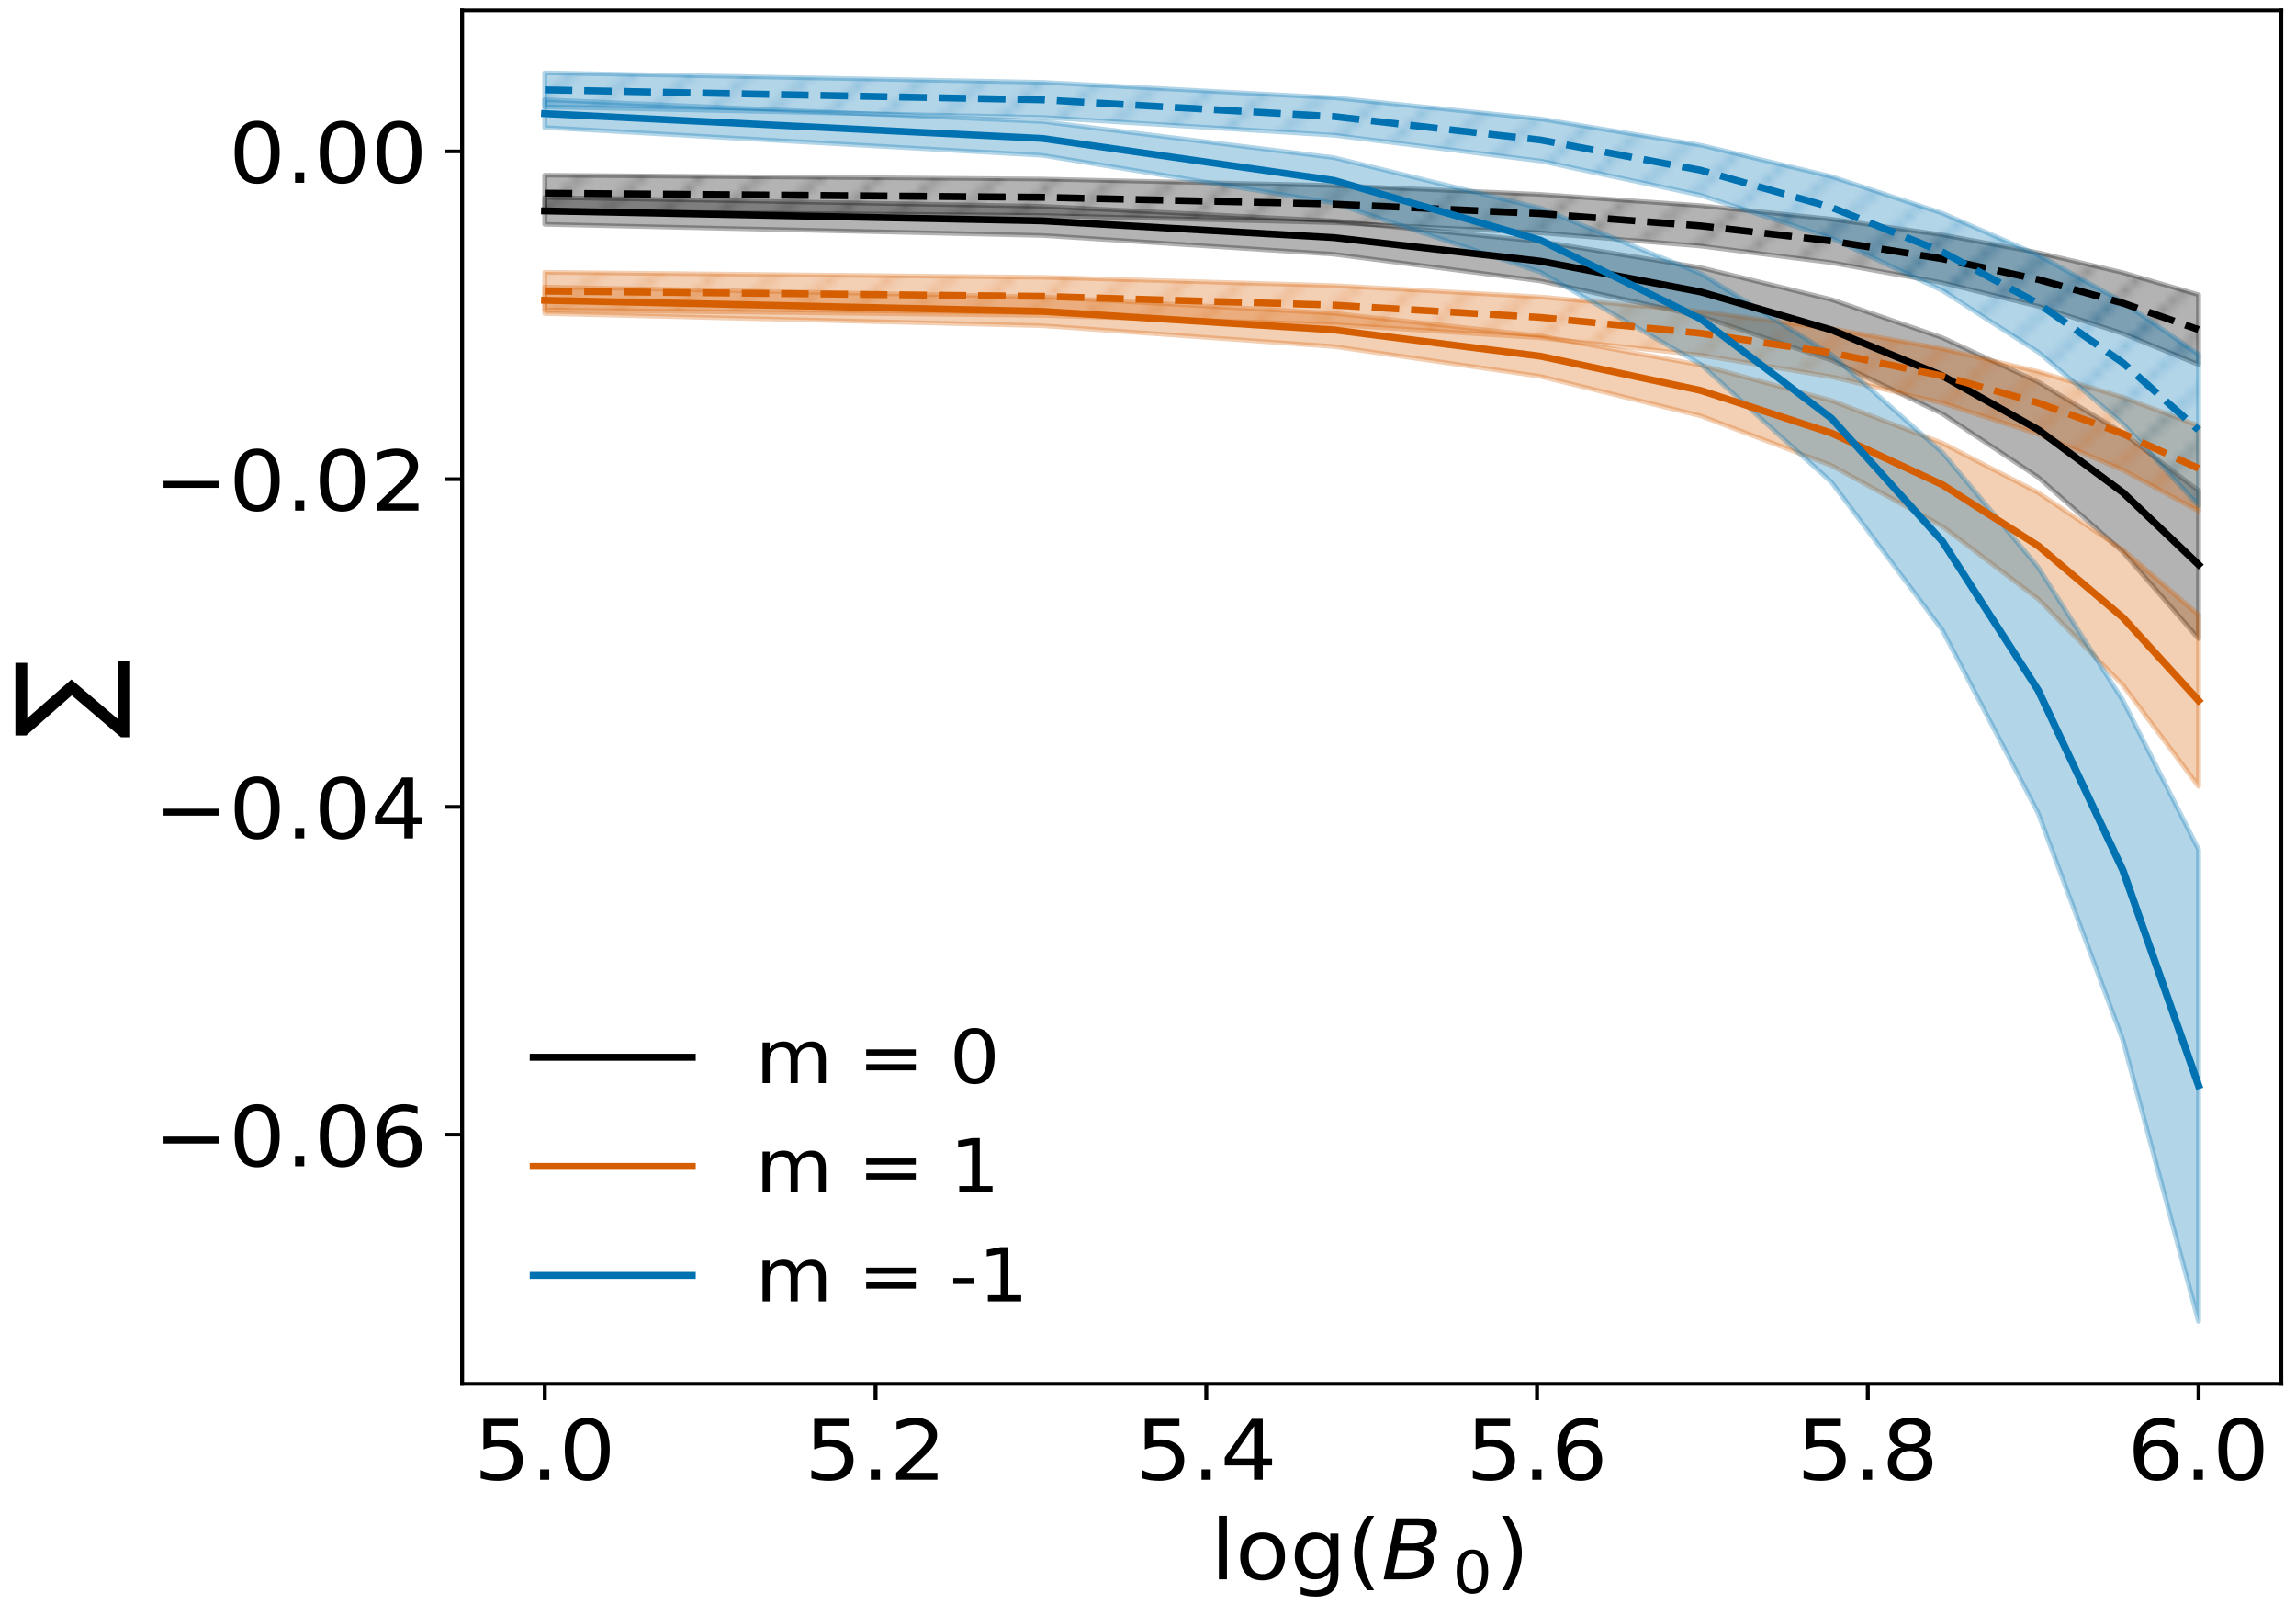 <?xml version="1.0" encoding="UTF-8"?>
<svg xmlns="http://www.w3.org/2000/svg" xmlns:xlink="http://www.w3.org/1999/xlink" width="243.276" height="169.89" viewBox="0 0 243.276 169.89">
<defs>
<g>
<g id="glyph-0-0">
<path d="M 1.02 -6.457 L 4.676 -6.457 L 4.676 -5.723 L 1.871 -5.723 L 1.871 -4.137 C 2.004 -4.18 2.145 -4.215 2.277 -4.234 C 2.41 -4.254 2.551 -4.27 2.684 -4.27 C 3.449 -4.27 4.055 -4.066 4.508 -3.676 C 4.961 -3.277 5.188 -2.746 5.188 -2.074 C 5.188 -1.371 4.953 -0.832 4.488 -0.453 C 4.023 -0.07 3.375 0.113 2.543 0.113 C 2.25 0.113 1.957 0.09 1.652 0.055 C 1.352 0.008 1.051 -0.055 0.727 -0.152 L 0.727 -1.027 C 1 -0.887 1.285 -0.781 1.586 -0.707 C 1.879 -0.637 2.191 -0.609 2.523 -0.609 C 3.051 -0.609 3.477 -0.734 3.789 -1 C 4.09 -1.266 4.254 -1.621 4.254 -2.074 C 4.254 -2.516 4.09 -2.871 3.789 -3.137 C 3.477 -3.402 3.051 -3.535 2.523 -3.535 C 2.277 -3.535 2.023 -3.508 1.777 -3.453 C 1.531 -3.402 1.277 -3.32 1.02 -3.215 L 1.02 -6.457 "/>
</g>
<g id="glyph-0-1">
<path d="M 1.012 -1.098 L 1.984 -1.098 L 1.984 0 L 1.012 0 L 1.012 -1.098 "/>
</g>
<g id="glyph-0-2">
<path d="M 3.004 -5.883 C 2.523 -5.883 2.164 -5.66 1.918 -5.219 C 1.672 -4.773 1.559 -4.109 1.559 -3.223 C 1.559 -2.34 1.672 -1.676 1.918 -1.23 C 2.164 -0.789 2.523 -0.566 3.004 -0.566 C 3.488 -0.566 3.848 -0.789 4.09 -1.23 C 4.328 -1.676 4.449 -2.34 4.449 -3.223 C 4.449 -4.109 4.328 -4.773 4.09 -5.219 C 3.848 -5.66 3.488 -5.883 3.004 -5.883 M 3.004 -6.574 C 3.77 -6.574 4.355 -6.281 4.773 -5.715 C 5.18 -5.137 5.387 -4.305 5.387 -3.223 C 5.387 -2.137 5.18 -1.301 4.773 -0.734 C 4.355 -0.168 3.77 0.113 3.004 0.113 C 2.23 0.113 1.633 -0.168 1.227 -0.734 C 0.82 -1.301 0.625 -2.137 0.625 -3.223 C 0.625 -4.305 0.82 -5.137 1.227 -5.715 C 1.633 -6.281 2.23 -6.574 3.004 -6.574 "/>
</g>
<g id="glyph-0-3">
<path d="M 1.812 -0.734 L 5.066 -0.734 L 5.066 0 L 0.691 0 L 0.691 -0.734 C 1.039 -1.07 1.52 -1.531 2.137 -2.117 C 2.742 -2.691 3.129 -3.066 3.289 -3.234 C 3.59 -3.543 3.797 -3.809 3.91 -4.031 C 4.023 -4.242 4.09 -4.465 4.09 -4.676 C 4.09 -5.016 3.961 -5.297 3.703 -5.512 C 3.449 -5.723 3.117 -5.836 2.703 -5.836 C 2.41 -5.836 2.098 -5.785 1.777 -5.695 C 1.457 -5.598 1.105 -5.457 0.738 -5.262 L 0.738 -6.148 C 1.113 -6.289 1.465 -6.395 1.785 -6.465 C 2.105 -6.539 2.41 -6.574 2.684 -6.574 C 3.391 -6.574 3.961 -6.406 4.383 -6.066 C 4.809 -5.73 5.027 -5.289 5.027 -4.73 C 5.027 -4.465 4.969 -4.207 4.867 -3.977 C 4.762 -3.738 4.574 -3.453 4.289 -3.137 C 4.215 -3.047 3.969 -2.809 3.555 -2.41 C 3.137 -2.012 2.562 -1.453 1.812 -0.734 "/>
</g>
<g id="glyph-0-4">
<path d="M 3.57 -5.695 L 1.219 -2.25 L 3.57 -2.25 L 3.57 -5.695 M 3.324 -6.457 L 4.496 -6.457 L 4.496 -2.25 L 5.48 -2.25 L 5.48 -1.523 L 4.496 -1.523 L 4.496 0 L 3.57 0 L 3.57 -1.523 L 0.465 -1.523 L 0.465 -2.363 L 3.324 -6.457 "/>
</g>
<g id="glyph-0-5">
<path d="M 3.117 -3.578 C 2.703 -3.578 2.371 -3.438 2.125 -3.172 C 1.879 -2.906 1.758 -2.535 1.758 -2.074 C 1.758 -1.602 1.879 -1.23 2.125 -0.965 C 2.371 -0.699 2.703 -0.566 3.117 -0.566 C 3.535 -0.566 3.863 -0.699 4.109 -0.965 C 4.355 -1.23 4.48 -1.602 4.48 -2.074 C 4.48 -2.535 4.355 -2.906 4.109 -3.172 C 3.863 -3.438 3.535 -3.578 3.117 -3.578 M 4.969 -6.316 L 4.969 -5.52 C 4.734 -5.625 4.496 -5.703 4.262 -5.758 C 4.016 -5.812 3.781 -5.836 3.555 -5.836 C 2.93 -5.836 2.457 -5.645 2.137 -5.254 C 1.812 -4.863 1.625 -4.27 1.586 -3.488 C 1.766 -3.738 1.992 -3.934 2.27 -4.066 C 2.543 -4.199 2.844 -4.27 3.176 -4.27 C 3.863 -4.27 4.414 -4.066 4.809 -3.676 C 5.207 -3.285 5.414 -2.746 5.414 -2.074 C 5.414 -1.41 5.195 -0.879 4.781 -0.477 C 4.367 -0.078 3.809 0.113 3.117 0.113 C 2.324 0.113 1.711 -0.168 1.293 -0.734 C 0.871 -1.301 0.66 -2.137 0.66 -3.223 C 0.66 -4.242 0.918 -5.059 1.438 -5.66 C 1.945 -6.262 2.645 -6.574 3.516 -6.574 C 3.742 -6.574 3.977 -6.547 4.223 -6.512 C 4.461 -6.465 4.707 -6.406 4.969 -6.316 "/>
</g>
<g id="glyph-0-6">
<path d="M 3.004 -3.066 C 2.562 -3.066 2.211 -2.949 1.957 -2.727 C 1.699 -2.508 1.578 -2.207 1.578 -1.816 C 1.578 -1.426 1.699 -1.117 1.957 -0.895 C 2.211 -0.672 2.562 -0.566 3.004 -0.566 C 3.441 -0.566 3.789 -0.672 4.043 -0.902 C 4.301 -1.125 4.43 -1.426 4.43 -1.816 C 4.43 -2.207 4.301 -2.508 4.055 -2.727 C 3.797 -2.949 3.449 -3.066 3.004 -3.066 M 2.07 -3.438 C 1.672 -3.527 1.359 -3.703 1.133 -3.961 C 0.906 -4.215 0.805 -4.527 0.805 -4.898 C 0.805 -5.414 0.992 -5.82 1.391 -6.121 C 1.777 -6.422 2.316 -6.574 3.004 -6.574 C 3.684 -6.574 4.223 -6.422 4.621 -6.121 C 5.008 -5.82 5.207 -5.414 5.207 -4.898 C 5.207 -4.527 5.094 -4.215 4.867 -3.961 C 4.641 -3.703 4.336 -3.527 3.941 -3.438 C 4.383 -3.34 4.734 -3.145 4.988 -2.859 C 5.234 -2.578 5.367 -2.223 5.367 -1.816 C 5.367 -1.188 5.16 -0.707 4.754 -0.383 C 4.336 -0.043 3.762 0.113 3.004 0.113 C 2.238 0.113 1.652 -0.043 1.246 -0.383 C 0.84 -0.707 0.641 -1.188 0.641 -1.816 C 0.641 -2.223 0.766 -2.578 1.02 -2.859 C 1.266 -3.145 1.617 -3.34 2.07 -3.438 M 1.73 -4.82 C 1.73 -4.48 1.832 -4.215 2.059 -4.031 C 2.285 -3.844 2.598 -3.758 3.004 -3.758 C 3.402 -3.758 3.715 -3.844 3.941 -4.031 C 4.168 -4.215 4.281 -4.48 4.281 -4.82 C 4.281 -5.156 4.168 -5.414 3.941 -5.598 C 3.715 -5.785 3.402 -5.883 3.004 -5.883 C 2.598 -5.883 2.285 -5.785 2.059 -5.598 C 1.832 -5.414 1.73 -5.156 1.73 -4.82 "/>
</g>
<g id="glyph-0-7">
<path d="M 0.887 -6.73 L 1.738 -6.73 L 1.738 0 L 0.887 0 L 0.887 -6.73 "/>
</g>
<g id="glyph-0-8">
<path d="M 2.891 -4.289 C 2.438 -4.289 2.078 -4.117 1.812 -3.781 C 1.551 -3.445 1.418 -2.992 1.418 -2.418 C 1.418 -1.832 1.539 -1.383 1.805 -1.047 C 2.07 -0.707 2.43 -0.551 2.891 -0.551 C 3.344 -0.551 3.703 -0.707 3.969 -1.047 C 4.234 -1.383 4.367 -1.832 4.367 -2.418 C 4.367 -2.984 4.234 -3.445 3.969 -3.781 C 3.703 -4.117 3.344 -4.289 2.891 -4.289 M 2.891 -4.961 C 3.629 -4.961 4.203 -4.73 4.629 -4.289 C 5.047 -3.836 5.262 -3.215 5.262 -2.418 C 5.262 -1.621 5.047 -1 4.629 -0.559 C 4.203 -0.105 3.629 0.113 2.891 0.113 C 2.145 0.113 1.559 -0.105 1.145 -0.559 C 0.727 -1 0.52 -1.621 0.52 -2.418 C 0.52 -3.215 0.727 -3.836 1.145 -4.289 C 1.559 -4.73 2.145 -4.961 2.891 -4.961 "/>
</g>
<g id="glyph-0-9">
<path d="M 4.289 -2.48 C 4.289 -3.047 4.156 -3.5 3.91 -3.816 C 3.656 -4.137 3.297 -4.297 2.844 -4.297 C 2.391 -4.297 2.031 -4.137 1.777 -3.816 C 1.52 -3.5 1.398 -3.047 1.398 -2.48 C 1.398 -1.906 1.52 -1.461 1.777 -1.145 C 2.031 -0.824 2.391 -0.664 2.844 -0.664 C 3.297 -0.664 3.656 -0.824 3.91 -1.145 C 4.156 -1.461 4.289 -1.906 4.289 -2.48 M 5.141 -0.602 C 5.141 0.211 4.941 0.824 4.555 1.23 C 4.156 1.629 3.562 1.832 2.758 1.832 C 2.457 1.832 2.184 1.809 1.918 1.773 C 1.652 1.727 1.391 1.664 1.145 1.578 L 1.145 0.805 C 1.391 0.93 1.633 1.02 1.879 1.082 C 2.125 1.145 2.371 1.18 2.625 1.18 C 3.176 1.18 3.59 1.035 3.875 0.77 C 4.148 0.496 4.289 0.09 4.289 -0.461 L 4.289 -0.852 C 4.109 -0.566 3.883 -0.355 3.609 -0.211 C 3.336 -0.07 3.016 0 2.637 0 C 1.992 0 1.484 -0.223 1.098 -0.672 C 0.707 -1.125 0.52 -1.727 0.52 -2.48 C 0.52 -3.223 0.707 -3.828 1.098 -4.277 C 1.484 -4.73 1.992 -4.961 2.637 -4.961 C 3.016 -4.961 3.336 -4.891 3.609 -4.75 C 3.883 -4.605 4.109 -4.395 4.289 -4.109 L 4.289 -4.844 L 5.141 -4.844 L 5.141 -0.602 "/>
</g>
<g id="glyph-0-10">
<path d="M 2.93 -6.723 C 2.512 -6.051 2.211 -5.395 2.012 -4.75 C 1.805 -4.102 1.711 -3.445 1.711 -2.781 C 1.711 -2.109 1.805 -1.453 2.012 -0.805 C 2.211 -0.152 2.512 0.496 2.93 1.16 L 2.191 1.16 C 1.73 0.477 1.379 -0.176 1.152 -0.832 C 0.926 -1.488 0.812 -2.137 0.812 -2.781 C 0.812 -3.418 0.926 -4.066 1.152 -4.723 C 1.379 -5.379 1.719 -6.043 2.191 -6.723 L 2.93 -6.723 "/>
</g>
<g id="glyph-0-11">
<path d="M 0.758 -6.723 L 1.492 -6.723 C 1.945 -6.043 2.297 -5.379 2.523 -4.723 C 2.75 -4.066 2.871 -3.418 2.871 -2.781 C 2.871 -2.137 2.75 -1.488 2.523 -0.832 C 2.297 -0.176 1.945 0.477 1.492 1.16 L 0.758 1.16 C 1.164 0.496 1.465 -0.152 1.672 -0.805 C 1.871 -1.453 1.977 -2.109 1.977 -2.781 C 1.977 -3.445 1.871 -4.102 1.672 -4.75 C 1.465 -5.395 1.164 -6.051 0.758 -6.723 "/>
</g>
<g id="glyph-1-0">
<path d="M 1.598 -6.457 L 3.977 -6.457 C 4.621 -6.457 5.102 -6.344 5.422 -6.121 C 5.746 -5.891 5.906 -5.555 5.906 -5.102 C 5.906 -4.688 5.766 -4.332 5.488 -4.031 C 5.215 -3.73 4.855 -3.543 4.414 -3.48 C 4.789 -3.395 5.074 -3.242 5.262 -3.012 C 5.453 -2.781 5.555 -2.48 5.555 -2.109 C 5.555 -1.453 5.293 -0.938 4.781 -0.566 C 4.27 -0.188 3.57 0 2.684 0 L 0.254 0 L 1.598 -6.457 M 1.824 -3.082 L 1.332 -0.719 L 2.836 -0.719 C 3.391 -0.719 3.828 -0.832 4.129 -1.082 C 4.43 -1.32 4.594 -1.664 4.594 -2.109 C 4.594 -2.445 4.488 -2.684 4.289 -2.844 C 4.082 -3.004 3.762 -3.082 3.316 -3.082 L 1.824 -3.082 M 2.371 -5.738 L 1.965 -3.793 L 3.355 -3.793 C 3.848 -3.793 4.234 -3.891 4.516 -4.094 C 4.789 -4.297 4.934 -4.578 4.934 -4.934 C 4.934 -5.207 4.84 -5.414 4.648 -5.547 C 4.461 -5.668 4.156 -5.738 3.75 -5.738 L 2.371 -5.738 "/>
</g>
<g id="glyph-2-0">
<path d="M 2.102 -4.117 C 1.766 -4.117 1.516 -3.961 1.344 -3.652 C 1.172 -3.344 1.09 -2.879 1.09 -2.258 C 1.09 -1.637 1.172 -1.172 1.344 -0.863 C 1.516 -0.551 1.766 -0.398 2.102 -0.398 C 2.441 -0.398 2.691 -0.551 2.863 -0.863 C 3.031 -1.172 3.117 -1.637 3.117 -2.258 C 3.117 -2.879 3.031 -3.344 2.863 -3.652 C 2.691 -3.961 2.441 -4.117 2.102 -4.117 M 2.102 -4.602 C 2.641 -4.602 3.051 -4.395 3.34 -4 C 3.625 -3.598 3.77 -3.012 3.77 -2.258 C 3.77 -1.496 3.625 -0.91 3.34 -0.516 C 3.051 -0.117 2.641 0.082 2.102 0.082 C 1.562 0.082 1.145 -0.117 0.859 -0.516 C 0.574 -0.91 0.438 -1.496 0.438 -2.258 C 0.438 -3.012 0.574 -3.598 0.859 -4 C 1.145 -4.395 1.562 -4.602 2.102 -4.602 "/>
</g>
<g id="glyph-3-0">
<path d="M 4.367 -3.48 C 4.551 -3.797 4.777 -4.023 5.039 -4.18 C 5.301 -4.332 5.609 -4.41 5.973 -4.41 C 6.441 -4.41 6.812 -4.254 7.07 -3.938 C 7.332 -3.621 7.469 -3.172 7.469 -2.598 L 7.469 0 L 6.711 0 L 6.711 -2.574 C 6.711 -2.984 6.629 -3.293 6.477 -3.496 C 6.316 -3.691 6.082 -3.797 5.762 -3.797 C 5.367 -3.797 5.055 -3.668 4.828 -3.426 C 4.602 -3.18 4.492 -2.852 4.492 -2.434 L 4.492 0 L 3.738 0 L 3.738 -2.574 C 3.738 -2.984 3.652 -3.293 3.504 -3.496 C 3.344 -3.691 3.098 -3.797 2.781 -3.797 C 2.395 -3.797 2.082 -3.668 1.855 -3.426 C 1.629 -3.18 1.52 -2.852 1.52 -2.434 L 1.52 0 L 0.766 0 L 0.766 -4.309 L 1.52 -4.309 L 1.52 -3.637 C 1.688 -3.898 1.898 -4.094 2.141 -4.219 C 2.379 -4.348 2.664 -4.41 3 -4.41 C 3.336 -4.41 3.613 -4.332 3.848 -4.172 C 4.082 -4.016 4.25 -3.781 4.367 -3.48 "/>
</g>
<g id="glyph-3-1">
</g>
<g id="glyph-3-2">
<path d="M 0.891 -3.574 L 6.148 -3.574 L 6.148 -2.93 L 0.891 -2.93 L 0.891 -3.574 M 0.891 -2.008 L 6.148 -2.008 L 6.148 -1.355 L 0.891 -1.355 L 0.891 -2.008 "/>
</g>
<g id="glyph-3-3">
<path d="M 2.672 -5.227 C 2.242 -5.227 1.922 -5.031 1.703 -4.637 C 1.488 -4.242 1.387 -3.652 1.387 -2.867 C 1.387 -2.078 1.488 -1.488 1.703 -1.094 C 1.922 -0.699 2.242 -0.504 2.672 -0.504 C 3.098 -0.504 3.418 -0.699 3.637 -1.094 C 3.848 -1.488 3.957 -2.078 3.957 -2.867 C 3.957 -3.652 3.848 -4.242 3.637 -4.637 C 3.418 -5.031 3.098 -5.227 2.672 -5.227 M 2.672 -5.844 C 3.352 -5.844 3.871 -5.582 4.242 -5.078 C 4.602 -4.566 4.789 -3.828 4.789 -2.867 C 4.789 -1.898 4.602 -1.156 4.242 -0.652 C 3.871 -0.148 3.352 0.102 2.672 0.102 C 1.98 0.102 1.453 -0.148 1.094 -0.652 C 0.73 -1.156 0.555 -1.898 0.555 -2.867 C 0.555 -3.828 0.73 -4.566 1.094 -5.078 C 1.453 -5.582 1.98 -5.844 2.672 -5.844 "/>
</g>
<g id="glyph-3-4">
<path d="M 1.043 -0.652 L 2.395 -0.652 L 2.395 -5.031 L 0.926 -4.758 L 0.926 -5.465 L 2.387 -5.738 L 3.219 -5.738 L 3.219 -0.652 L 4.57 -0.652 L 4.57 0 L 1.043 0 L 1.043 -0.652 "/>
</g>
<g id="glyph-3-5">
<path d="M 0.41 -2.473 L 2.621 -2.473 L 2.621 -1.844 L 0.41 -1.844 L 0.41 -2.473 "/>
</g>
</g>
<clipPath id="clip-0">
<path clip-rule="nonzero" d="M 0 0 L 243.277 0 L 243.277 169.891 L 0 169.891 Z M 0 0 "/>
</clipPath>
<clipPath id="clip-1">
<path clip-rule="nonzero" d="M 57 18 L 233 18 L 233 39 L 57 39 Z M 57 18 "/>
</clipPath>
<clipPath id="clip-2">
<path clip-rule="nonzero" d="M 57.719 18.516 L 57.719 22.34 L 110.461 22.789 L 141.316 23.547 L 163.207 24.625 L 180.184 26.031 L 194.059 27.793 L 205.789 29.914 L 215.949 32.41 L 224.91 35.297 L 232.93 38.582 L 232.93 31.18 L 224.91 28.844 L 215.949 26.73 L 205.789 24.84 L 194.059 23.176 L 180.184 21.742 L 163.207 20.551 L 141.316 19.609 L 110.461 18.926 Z M 57.719 18.516 "/>
</clipPath>
<clipPath id="clip-3">
<path clip-rule="nonzero" d="M 0 0 L 38 0 L 38 36 L 0 36 Z M 0 0 "/>
</clipPath>
<clipPath id="clip-4">
<rect x="0" y="0" width="38" height="36"/>
</clipPath>
<g id="source-6" clip-path="url(#clip-4)">
<g clip-path="url(#clip-3)">
<rect x="-86.868" y="-59.71" width="422.645" height="298.265" fill="rgb(0%, 0%, 0%)" fill-opacity="0.3"/>
<path fill-rule="nonzero" fill="rgb(0%, 0%, 0%)" fill-opacity="0.3" stroke-width="1" stroke-linecap="butt" stroke-linejoin="miter" stroke="rgb(0%, 0%, 0%)" stroke-opacity="0.3" stroke-miterlimit="10" d="M -36 36 L 36 108 M -29.998 30 L 42.002 102 M -24.002 24 L 47.998 96 M -18 18 L 54 90 M -11.998 12 L 60.002 84 M -6.002 6 L 65.998 78 M 0 0 L 72 72 M 6.002 -6 L 78.002 66 M 11.998 -12 L 83.998 60 M 18 -18 L 90 54 M 24.002 -24 L 96.002 48 M 29.998 -30 L 101.998 42 M 36 -36 L 108 36 " transform="matrix(0.528, 0, 0, 0.5, 0, 0)"/>
</g>
</g>
<pattern id="pattern-0" patternUnits="userSpaceOnUse" x="0" y="0" width="38" height="36" viewBox="0 0 38 36" patternTransform="matrix(0.995, 0, 0, -0.984, -2.15, 172.96)">
<use xlink:href="#source-6"/>
</pattern>
<clipPath id="clip-5">
<path clip-rule="nonzero" d="M 57 28 L 233 28 L 233 55 L 57 55 Z M 57 28 "/>
</clipPath>
<clipPath id="clip-6">
<path clip-rule="nonzero" d="M 57.719 28.805 L 57.719 32.789 L 110.461 33.371 L 141.316 34.352 L 163.207 35.75 L 180.184 37.586 L 194.059 39.887 L 205.789 42.668 L 215.949 45.957 L 224.91 49.762 L 232.93 54.105 L 232.93 45.062 L 224.91 42.051 L 215.949 39.332 L 205.789 36.91 L 194.059 34.781 L 180.184 32.945 L 163.207 31.418 L 141.316 30.211 L 110.461 29.336 Z M 57.719 28.805 "/>
</clipPath>
<clipPath id="clip-7">
<path clip-rule="nonzero" d="M 0 0 L 38 0 L 38 36 L 0 36 Z M 0 0 "/>
</clipPath>
<clipPath id="clip-8">
<rect x="0" y="0" width="38" height="36"/>
</clipPath>
<g id="source-9" clip-path="url(#clip-8)">
<g clip-path="url(#clip-7)">
<rect x="-86.868" y="-59.71" width="422.645" height="298.265" fill="rgb(83.528%, 36.862%, 0%)" fill-opacity="0.3"/>
<path fill-rule="nonzero" fill="rgb(83.528%, 36.862%, 0%)" fill-opacity="0.3" stroke-width="1" stroke-linecap="butt" stroke-linejoin="miter" stroke="rgb(83.528%, 36.862%, 0%)" stroke-opacity="0.3" stroke-miterlimit="10" d="M -36 36 L 36 108 M -29.998 30 L 42.002 102 M -24.002 24 L 47.998 96 M -18 18 L 54 90 M -11.998 12 L 60.002 84 M -6.002 6 L 65.998 78 M 0 0 L 72 72 M 6.002 -6 L 78.002 66 M 11.998 -12 L 83.998 60 M 18 -18 L 90 54 M 24.002 -24 L 96.002 48 M 29.998 -30 L 101.998 42 M 36 -36 L 108 36 " transform="matrix(0.528, 0, 0, 0.5, 0, 0)"/>
</g>
</g>
<pattern id="pattern-1" patternUnits="userSpaceOnUse" x="0" y="0" width="38" height="36" viewBox="0 0 38 36" patternTransform="matrix(0.995, 0, 0, -0.984, -2.15, 172.96)">
<use xlink:href="#source-9"/>
</pattern>
<clipPath id="clip-9">
<path clip-rule="nonzero" d="M 57 7 L 233 7 L 233 54 L 57 54 Z M 57 7 "/>
</clipPath>
<clipPath id="clip-10">
<path clip-rule="nonzero" d="M 57.719 7.672 L 57.719 11.281 L 110.461 12.391 L 141.316 14.285 L 163.207 17.016 L 180.184 20.645 L 194.059 25.203 L 205.789 30.734 L 215.949 37.266 L 224.91 44.844 L 232.93 53.52 L 232.93 37.508 L 224.91 31.965 L 215.949 26.98 L 205.789 22.551 L 194.059 18.672 L 180.184 15.34 L 163.207 12.551 L 141.316 10.316 L 110.461 8.68 Z M 57.719 7.672 "/>
</clipPath>
<clipPath id="clip-11">
<path clip-rule="nonzero" d="M 0 0 L 38 0 L 38 36 L 0 36 Z M 0 0 "/>
</clipPath>
<clipPath id="clip-12">
<rect x="0" y="0" width="38" height="36"/>
</clipPath>
<g id="source-12" clip-path="url(#clip-12)">
<g clip-path="url(#clip-11)">
<rect x="-86.868" y="-59.71" width="422.645" height="298.265" fill="rgb(0%, 44.705%, 69.803%)" fill-opacity="0.3"/>
<path fill-rule="nonzero" fill="rgb(0%, 44.705%, 69.803%)" fill-opacity="0.3" stroke-width="1" stroke-linecap="butt" stroke-linejoin="miter" stroke="rgb(0%, 44.705%, 69.803%)" stroke-opacity="0.3" stroke-miterlimit="10" d="M -36 36 L 36 108 M -29.998 30 L 42.002 102 M -24.002 24 L 47.998 96 M -18 18 L 54 90 M -11.998 12 L 60.002 84 M -6.002 6 L 65.998 78 M 0 0 L 72 72 M 6.002 -6 L 78.002 66 M 11.998 -12 L 83.998 60 M 18 -18 L 90 54 M 24.002 -24 L 96.002 48 M 29.998 -30 L 101.998 42 M 36 -36 L 108 36 " transform="matrix(0.528, 0, 0, 0.5, 0, 0)"/>
</g>
</g>
<pattern id="pattern-2" patternUnits="userSpaceOnUse" x="0" y="0" width="38" height="36" viewBox="0 0 38 36" patternTransform="matrix(0.995, 0, 0, -0.984, -2.15, 172.96)">
<use xlink:href="#source-12"/>
</pattern>
<clipPath id="clip-13">
<path clip-rule="nonzero" d="M 137 162 L 142 162 L 142 169.891 L 137 169.891 Z M 137 162 "/>
</clipPath>
<clipPath id="clip-14">
<path clip-rule="nonzero" d="M 1 70 L 14 70 L 14 78.652 L 1 78.652 Z M 1 70 "/>
</clipPath>
<clipPath id="clip-15">
<rect x="0" y="0" width="244" height="170"/>
</clipPath>
<g id="source-168" clip-path="url(#clip-15)">
<g clip-path="url(#clip-0)">
<rect x="-53.521" y="-37.376" width="350.317" height="244.642" fill="rgb(100%, 100%, 100%)" fill-opacity="1"/>
</g>
<path fill-rule="nonzero" fill="rgb(100%, 100%, 100%)" fill-opacity="1" d="M 48.957 146.57 L 241.688 146.57 L 241.688 1.059 L 48.957 1.059 Z M 48.957 146.57 "/>
<g clip-path="url(#clip-1)">
<g clip-path="url(#clip-2)">
<path fill-rule="nonzero" fill="url(#pattern-0)" d="M 57.719 38.582 L 232.93 38.582 L 232.93 18.516 L 57.719 18.516 Z M 57.719 38.582 "/>
</g>
</g>
<path fill="none" stroke-width="1" stroke-linecap="butt" stroke-linejoin="round" stroke="rgb(0%, 0%, 0%)" stroke-opacity="0.3" stroke-miterlimit="10" d="M 114.047 313.828 L 114.047 306.058 L 214.517 305.145 L 273.295 303.605 L 314.996 301.414 L 347.335 298.557 L 373.766 294.977 L 396.112 290.667 L 415.467 285.595 L 432.537 279.729 L 447.813 273.054 L 447.813 288.095 L 432.537 292.842 L 415.467 297.136 L 396.112 300.978 L 373.766 304.359 L 347.335 307.272 L 314.996 309.693 L 273.295 311.606 L 214.517 312.995 Z M 114.047 313.828 " transform="matrix(0.525, 0, 0, -0.492, -2.15, 172.96)"/>
<path fill-rule="nonzero" fill="rgb(0%, 0%, 0%)" fill-opacity="0.3" stroke-width="1" stroke-linecap="butt" stroke-linejoin="round" stroke="rgb(0%, 0%, 0%)" stroke-opacity="0.3" stroke-miterlimit="10" d="M 114.047 309.042 L 114.047 303.24 L 214.517 300.851 L 273.295 296.811 L 314.996 291.048 L 347.335 283.468 L 373.766 273.975 L 396.112 262.457 L 415.467 248.765 L 432.537 232.716 L 447.813 214.063 L 447.813 245.908 L 432.537 258.33 L 415.467 269.276 L 396.112 278.832 L 373.766 287.032 L 347.335 293.929 L 314.996 299.565 L 273.295 303.97 L 214.517 307.129 Z M 114.047 309.042 " transform="matrix(0.525, 0, 0, -0.492, -2.15, 172.96)"/>
<g clip-path="url(#clip-5)">
<g clip-path="url(#clip-6)">
<path fill-rule="nonzero" fill="url(#pattern-1)" d="M 57.719 54.105 L 232.93 54.105 L 232.93 28.801 L 57.719 28.801 Z M 57.719 54.105 "/>
</g>
</g>
<path fill="none" stroke-width="1" stroke-linecap="butt" stroke-linejoin="round" stroke="rgb(83.528%, 36.862%, 0%)" stroke-opacity="0.3" stroke-miterlimit="10" d="M 114.047 292.921 L 114.047 284.825 L 214.517 283.642 L 273.295 281.65 L 314.996 278.808 L 347.335 275.078 L 373.766 270.403 L 396.112 264.751 L 415.467 258.068 L 432.537 250.337 L 447.813 241.51 L 447.813 259.886 L 432.537 266.005 L 415.467 271.53 L 396.112 276.451 L 373.766 280.777 L 347.335 284.508 L 314.996 287.611 L 273.295 290.064 L 214.517 291.842 Z M 114.047 292.921 " transform="matrix(0.525, 0, 0, -0.492, -2.15, 172.96)"/>
<path fill-rule="nonzero" fill="rgb(83.528%, 36.862%, 0%)" fill-opacity="0.3" stroke-width="1" stroke-linecap="butt" stroke-linejoin="round" stroke="rgb(83.528%, 36.862%, 0%)" stroke-opacity="0.3" stroke-miterlimit="10" d="M 114.047 289.762 L 114.047 284.039 L 214.517 281.412 L 273.295 276.935 L 314.996 270.506 L 347.335 262.005 L 373.766 251.305 L 396.112 238.224 L 415.467 222.564 L 432.537 204.038 L 447.813 182.265 L 447.813 219.174 L 432.537 233.176 L 415.467 245.471 L 396.112 256.147 L 373.766 265.283 L 347.335 272.951 L 314.996 279.213 L 273.295 284.095 L 214.517 287.619 Z M 114.047 289.762 " transform="matrix(0.525, 0, 0, -0.492, -2.15, 172.96)"/>
<g clip-path="url(#clip-9)">
<g clip-path="url(#clip-10)">
<path fill-rule="nonzero" fill="url(#pattern-2)" d="M 57.719 53.52 L 232.93 53.52 L 232.93 7.676 L 57.719 7.676 Z M 57.719 53.52 "/>
</g>
</g>
<path fill="none" stroke-width="1" stroke-linecap="butt" stroke-linejoin="round" stroke="rgb(0%, 44.705%, 69.803%)" stroke-opacity="0.3" stroke-miterlimit="10" d="M 114.047 335.863 L 114.047 328.529 L 214.517 326.274 L 273.295 322.425 L 314.996 316.876 L 347.335 309.503 L 373.766 300.24 L 396.112 289 L 415.467 275.729 L 432.537 260.33 L 447.813 242.701 L 447.813 275.237 L 432.537 286.5 L 415.467 296.628 L 396.112 305.629 L 373.766 313.511 L 347.335 320.282 L 314.996 325.949 L 273.295 330.489 L 214.517 333.815 Z M 114.047 335.863 " transform="matrix(0.525, 0, 0, -0.492, -2.15, 172.96)"/>
<path fill-rule="nonzero" fill="rgb(0%, 44.705%, 69.803%)" fill-opacity="0.3" stroke-width="1" stroke-linecap="butt" stroke-linejoin="round" stroke="rgb(0%, 44.705%, 69.803%)" stroke-opacity="0.3" stroke-miterlimit="10" d="M 114.047 330.084 L 114.047 324.092 L 214.517 318.091 L 273.295 307.82 L 314.996 292.953 L 347.335 273.109 L 373.766 247.702 L 396.112 215.88 L 415.467 176.423 L 432.537 127.616 L 447.813 67.061 L 447.813 168.637 L 432.537 200.752 L 415.467 229.358 L 396.112 254.139 L 373.766 275.181 L 347.335 292.643 L 314.996 306.732 L 273.295 317.599 L 214.517 325.377 Z M 114.047 330.084 " transform="matrix(0.525, 0, 0, -0.492, -2.15, 172.96)"/>
<path fill="none" stroke-width="0.8" stroke-linecap="butt" stroke-linejoin="round" stroke="rgb(0%, 0%, 0%)" stroke-opacity="1" stroke-miterlimit="10" d="M 114.047 53.623 L 114.047 50.123 " transform="matrix(0.525, 0, 0, -0.492, -2.15, 172.96)"/>
<g fill="rgb(0%, 0%, 0%)" fill-opacity="1">
<use xlink:href="#glyph-0-0" x="50.204" y="156.744"/>
<use xlink:href="#glyph-0-1" x="56.214" y="156.744"/>
<use xlink:href="#glyph-0-2" x="59.219" y="156.744"/>
</g>
<path fill="none" stroke-width="0.8" stroke-linecap="butt" stroke-linejoin="round" stroke="rgb(0%, 0%, 0%)" stroke-opacity="1" stroke-miterlimit="10" d="M 180.801 53.623 L 180.801 50.123 " transform="matrix(0.525, 0, 0, -0.492, -2.15, 172.96)"/>
<g fill="rgb(0%, 0%, 0%)" fill-opacity="1">
<use xlink:href="#glyph-0-0" x="85.247" y="156.744"/>
<use xlink:href="#glyph-0-1" x="91.256" y="156.744"/>
<use xlink:href="#glyph-0-3" x="94.261" y="156.744"/>
</g>
<path fill="none" stroke-width="0.8" stroke-linecap="butt" stroke-linejoin="round" stroke="rgb(0%, 0%, 0%)" stroke-opacity="1" stroke-miterlimit="10" d="M 247.549 53.623 L 247.549 50.123 " transform="matrix(0.525, 0, 0, -0.492, -2.15, 172.96)"/>
<g fill="rgb(0%, 0%, 0%)" fill-opacity="1">
<use xlink:href="#glyph-0-0" x="120.289" y="156.744"/>
<use xlink:href="#glyph-0-1" x="126.298" y="156.744"/>
<use xlink:href="#glyph-0-4" x="129.303" y="156.744"/>
</g>
<path fill="none" stroke-width="0.8" stroke-linecap="butt" stroke-linejoin="round" stroke="rgb(0%, 0%, 0%)" stroke-opacity="1" stroke-miterlimit="10" d="M 314.304 53.623 L 314.304 50.123 " transform="matrix(0.525, 0, 0, -0.492, -2.15, 172.96)"/>
<g fill="rgb(0%, 0%, 0%)" fill-opacity="1">
<use xlink:href="#glyph-0-0" x="155.331" y="156.744"/>
<use xlink:href="#glyph-0-1" x="161.341" y="156.744"/>
<use xlink:href="#glyph-0-5" x="164.345" y="156.744"/>
</g>
<path fill="none" stroke-width="0.8" stroke-linecap="butt" stroke-linejoin="round" stroke="rgb(0%, 0%, 0%)" stroke-opacity="1" stroke-miterlimit="10" d="M 381.059 53.623 L 381.059 50.123 " transform="matrix(0.525, 0, 0, -0.492, -2.15, 172.96)"/>
<g fill="rgb(0%, 0%, 0%)" fill-opacity="1">
<use xlink:href="#glyph-0-0" x="190.373" y="156.744"/>
<use xlink:href="#glyph-0-1" x="196.383" y="156.744"/>
<use xlink:href="#glyph-0-6" x="199.388" y="156.744"/>
</g>
<path fill="none" stroke-width="0.8" stroke-linecap="butt" stroke-linejoin="round" stroke="rgb(0%, 0%, 0%)" stroke-opacity="1" stroke-miterlimit="10" d="M 447.813 53.623 L 447.813 50.123 " transform="matrix(0.525, 0, 0, -0.492, -2.15, 172.96)"/>
<g fill="rgb(0%, 0%, 0%)" fill-opacity="1">
<use xlink:href="#glyph-0-5" x="225.415" y="156.744"/>
<use xlink:href="#glyph-0-1" x="231.425" y="156.744"/>
<use xlink:href="#glyph-0-2" x="234.43" y="156.744"/>
</g>
<g fill="rgb(0%, 0%, 0%)" fill-opacity="1">
<use xlink:href="#glyph-0-7" x="128.262" y="167.287"/>
</g>
<g fill="rgb(0%, 0%, 0%)" fill-opacity="1">
<use xlink:href="#glyph-0-8" x="130.888" y="167.287"/>
</g>
<g clip-path="url(#clip-13)">
<g fill="rgb(0%, 0%, 0%)" fill-opacity="1">
<use xlink:href="#glyph-0-9" x="136.669" y="167.287"/>
</g>
</g>
<g fill="rgb(0%, 0%, 0%)" fill-opacity="1">
<use xlink:href="#glyph-0-10" x="142.667" y="167.287"/>
</g>
<g fill="rgb(0%, 0%, 0%)" fill-opacity="1">
<use xlink:href="#glyph-1-0" x="146.353" y="167.287"/>
</g>
<g fill="rgb(0%, 0%, 0%)" fill-opacity="1">
<use xlink:href="#glyph-2-0" x="153.909" y="168.74"/>
</g>
<g fill="rgb(0%, 0%, 0%)" fill-opacity="1">
<use xlink:href="#glyph-0-11" x="158.376" y="167.287"/>
</g>
<path fill="none" stroke-width="0.8" stroke-linecap="butt" stroke-linejoin="round" stroke="rgb(0%, 0%, 0%)" stroke-opacity="1" stroke-miterlimit="10" d="M 97.356 107.265 L 93.859 107.265 " transform="matrix(0.525, 0, 0, -0.492, -2.15, 172.96)"/>
<g fill="rgb(0%, 0%, 0%)" fill-opacity="1">
<use xlink:href="#glyph-0-2" x="24.246" y="123.534"/>
<use xlink:href="#glyph-0-1" x="30.255" y="123.534"/>
<use xlink:href="#glyph-0-2" x="33.26" y="123.534"/>
<use xlink:href="#glyph-0-5" x="39.27" y="123.534"/>
</g>
<path fill-rule="nonzero" fill="rgb(0%, 0%, 0%)" fill-opacity="1" d="M 17.328 120.391 L 23.246 120.391 L 23.246 121.125 L 17.328 121.125 L 17.328 120.391 "/>
<path fill="none" stroke-width="0.8" stroke-linecap="butt" stroke-linejoin="round" stroke="rgb(0%, 0%, 0%)" stroke-opacity="1" stroke-miterlimit="10" d="M 97.356 177.828 L 93.859 177.828 " transform="matrix(0.525, 0, 0, -0.492, -2.15, 172.96)"/>
<g fill="rgb(0%, 0%, 0%)" fill-opacity="1">
<use xlink:href="#glyph-0-2" x="24.246" y="88.81"/>
<use xlink:href="#glyph-0-1" x="30.255" y="88.81"/>
<use xlink:href="#glyph-0-2" x="33.26" y="88.81"/>
<use xlink:href="#glyph-0-4" x="39.27" y="88.81"/>
</g>
<path fill-rule="nonzero" fill="rgb(0%, 0%, 0%)" fill-opacity="1" d="M 17.328 85.664 L 23.246 85.664 L 23.246 86.398 L 17.328 86.398 L 17.328 85.664 "/>
<path fill="none" stroke-width="0.8" stroke-linecap="butt" stroke-linejoin="round" stroke="rgb(0%, 0%, 0%)" stroke-opacity="1" stroke-miterlimit="10" d="M 97.356 248.384 L 93.859 248.384 " transform="matrix(0.525, 0, 0, -0.492, -2.15, 172.96)"/>
<g fill="rgb(0%, 0%, 0%)" fill-opacity="1">
<use xlink:href="#glyph-0-2" x="24.246" y="54.085"/>
<use xlink:href="#glyph-0-1" x="30.255" y="54.085"/>
<use xlink:href="#glyph-0-2" x="33.26" y="54.085"/>
<use xlink:href="#glyph-0-3" x="39.27" y="54.085"/>
</g>
<path fill-rule="nonzero" fill="rgb(0%, 0%, 0%)" fill-opacity="1" d="M 17.328 50.941 L 23.246 50.941 L 23.246 51.676 L 17.328 51.676 L 17.328 50.941 "/>
<path fill="none" stroke-width="0.8" stroke-linecap="butt" stroke-linejoin="round" stroke="rgb(0%, 0%, 0%)" stroke-opacity="1" stroke-miterlimit="10" d="M 97.356 318.948 L 93.859 318.948 " transform="matrix(0.525, 0, 0, -0.492, -2.15, 172.96)"/>
<g fill="rgb(0%, 0%, 0%)" fill-opacity="1">
<use xlink:href="#glyph-0-2" x="24.244" y="19.36"/>
<use xlink:href="#glyph-0-1" x="30.253" y="19.36"/>
<use xlink:href="#glyph-0-2" x="33.258" y="19.36"/>
<use xlink:href="#glyph-0-2" x="39.268" y="19.36"/>
</g>
<g clip-path="url(#clip-14)">
<path fill-rule="nonzero" fill="rgb(0%, 0%, 0%)" fill-opacity="1" d="M 1.633 77.906 L 1.633 70.211 L 2.891 70.211 L 2.891 76.074 L 7.566 71.973 L 12.547 76.215 L 12.547 70.051 L 13.793 70.051 L 13.793 78.094 L 12.82 78.094 L 7.605 73.656 L 2.785 77.906 L 1.633 77.906 "/>
</g>
<path fill="none" stroke-width="1.5" stroke-linecap="butt" stroke-linejoin="round" stroke="rgb(0%, 0%, 0%)" stroke-opacity="1" stroke-dasharray="5.55 2.4" stroke-miterlimit="10" d="M 114.047 309.947 L 214.517 309.066 L 273.295 307.605 L 314.996 305.558 L 347.335 302.914 L 373.766 299.668 L 396.112 295.826 L 415.467 291.365 L 432.537 286.286 L 447.813 280.578 " transform="matrix(0.525, 0, 0, -0.492, -2.15, 172.96)"/>
<path fill="none" stroke-width="1.5" stroke-linecap="square" stroke-linejoin="round" stroke="rgb(0%, 0%, 0%)" stroke-opacity="1" stroke-miterlimit="10" d="M 114.047 306.137 L 214.517 303.994 L 273.295 300.39 L 314.996 295.31 L 347.335 288.698 L 373.766 280.499 L 396.112 270.641 L 415.467 259.02 L 432.537 245.519 L 447.813 229.985 " transform="matrix(0.525, 0, 0, -0.492, -2.15, 172.96)"/>
<path fill="none" stroke-width="1.5" stroke-linecap="butt" stroke-linejoin="round" stroke="rgb(83.528%, 36.862%, 0%)" stroke-opacity="1" stroke-dasharray="5.55 2.4" stroke-miterlimit="10" d="M 114.047 288.873 L 214.517 287.746 L 273.295 285.857 L 314.996 283.214 L 347.335 279.793 L 373.766 275.594 L 396.112 270.601 L 415.467 264.799 L 432.537 258.171 L 447.813 250.694 " transform="matrix(0.525, 0, 0, -0.492, -2.15, 172.96)"/>
<path fill="none" stroke-width="1.5" stroke-linecap="square" stroke-linejoin="round" stroke="rgb(83.528%, 36.862%, 0%)" stroke-opacity="1" stroke-miterlimit="10" d="M 114.047 286.897 L 214.517 284.515 L 273.295 280.515 L 314.996 274.856 L 347.335 267.482 L 373.766 258.29 L 396.112 247.186 L 415.467 234.017 L 432.537 218.603 L 447.813 200.72 " transform="matrix(0.525, 0, 0, -0.492, -2.15, 172.96)"/>
<path fill="none" stroke-width="1.5" stroke-linecap="butt" stroke-linejoin="round" stroke="rgb(0%, 44.705%, 69.803%)" stroke-opacity="1" stroke-dasharray="5.55 2.4" stroke-miterlimit="10" d="M 114.047 332.196 L 214.517 330.045 L 273.295 326.457 L 314.996 321.409 L 347.335 314.892 L 373.766 306.875 L 396.112 297.311 L 415.467 286.182 L 432.537 273.419 L 447.813 258.965 " transform="matrix(0.525, 0, 0, -0.492, -2.15, 172.96)"/>
<path fill="none" stroke-width="1.5" stroke-linecap="square" stroke-linejoin="round" stroke="rgb(0%, 44.705%, 69.803%)" stroke-opacity="1" stroke-miterlimit="10" d="M 114.047 327.084 L 214.517 321.734 L 273.295 312.709 L 314.996 299.843 L 347.335 282.88 L 373.766 261.441 L 396.112 235.01 L 415.467 202.895 L 432.537 164.184 L 447.813 117.845 " transform="matrix(0.525, 0, 0, -0.492, -2.15, 172.96)"/>
<path fill="none" stroke-width="0.8" stroke-linecap="square" stroke-linejoin="miter" stroke="rgb(0%, 0%, 0%)" stroke-opacity="1" stroke-miterlimit="10" d="M 97.356 53.623 L 97.356 349.301 " transform="matrix(0.525, 0, 0, -0.492, -2.15, 172.96)"/>
<path fill="none" stroke-width="0.8" stroke-linecap="square" stroke-linejoin="miter" stroke="rgb(0%, 0%, 0%)" stroke-opacity="1" stroke-miterlimit="10" d="M 464.497 53.623 L 464.497 349.301 " transform="matrix(0.525, 0, 0, -0.492, -2.15, 172.96)"/>
<path fill="none" stroke-width="0.8" stroke-linecap="square" stroke-linejoin="miter" stroke="rgb(0%, 0%, 0%)" stroke-opacity="1" stroke-miterlimit="10" d="M 97.356 53.623 L 464.497 53.623 " transform="matrix(0.525, 0, 0, -0.492, -2.15, 172.96)"/>
<path fill="none" stroke-width="0.8" stroke-linecap="square" stroke-linejoin="miter" stroke="rgb(0%, 0%, 0%)" stroke-opacity="1" stroke-miterlimit="10" d="M 97.356 349.301 L 464.497 349.301 " transform="matrix(0.525, 0, 0, -0.492, -2.15, 172.96)"/>
<path fill="none" stroke-width="1.5" stroke-linecap="square" stroke-linejoin="round" stroke="rgb(0%, 0%, 0%)" stroke-opacity="1" stroke-miterlimit="10" d="M 111.755 123.917 L 143.759 123.917 " transform="matrix(0.525, 0, 0, -0.492, -2.15, 172.96)"/>
<g fill="rgb(0%, 0%, 0%)" fill-opacity="1">
<use xlink:href="#glyph-3-0" x="80.034" y="114.732"/>
<use xlink:href="#glyph-3-1" x="88.215" y="114.732"/>
<use xlink:href="#glyph-3-2" x="90.886" y="114.732"/>
<use xlink:href="#glyph-3-1" x="97.924" y="114.732"/>
<use xlink:href="#glyph-3-3" x="100.595" y="114.732"/>
</g>
<path fill="none" stroke-width="1.5" stroke-linecap="square" stroke-linejoin="round" stroke="rgb(83.528%, 36.862%, 0%)" stroke-opacity="1" stroke-miterlimit="10" d="M 111.755 100.43 L 143.759 100.43 " transform="matrix(0.525, 0, 0, -0.492, -2.15, 172.96)"/>
<g fill="rgb(0%, 0%, 0%)" fill-opacity="1">
<use xlink:href="#glyph-3-0" x="80.034" y="126.289"/>
<use xlink:href="#glyph-3-1" x="88.215" y="126.289"/>
<use xlink:href="#glyph-3-2" x="90.886" y="126.289"/>
<use xlink:href="#glyph-3-1" x="97.924" y="126.289"/>
<use xlink:href="#glyph-3-4" x="100.595" y="126.289"/>
</g>
<path fill="none" stroke-width="1.5" stroke-linecap="square" stroke-linejoin="round" stroke="rgb(0%, 44.705%, 69.803%)" stroke-opacity="1" stroke-miterlimit="10" d="M 111.755 76.952 L 143.759 76.952 " transform="matrix(0.525, 0, 0, -0.492, -2.15, 172.96)"/>
<g fill="rgb(0%, 0%, 0%)" fill-opacity="1">
<use xlink:href="#glyph-3-0" x="80.034" y="137.847"/>
<use xlink:href="#glyph-3-1" x="88.215" y="137.847"/>
<use xlink:href="#glyph-3-2" x="90.886" y="137.847"/>
<use xlink:href="#glyph-3-1" x="97.924" y="137.847"/>
<use xlink:href="#glyph-3-5" x="100.595" y="137.847"/>
<use xlink:href="#glyph-3-4" x="103.628" y="137.847"/>
</g>
</g>
</defs>
<use xlink:href="#source-168" transform="matrix(1, 0, 0, 1, -0, 0)"/>
</svg>
